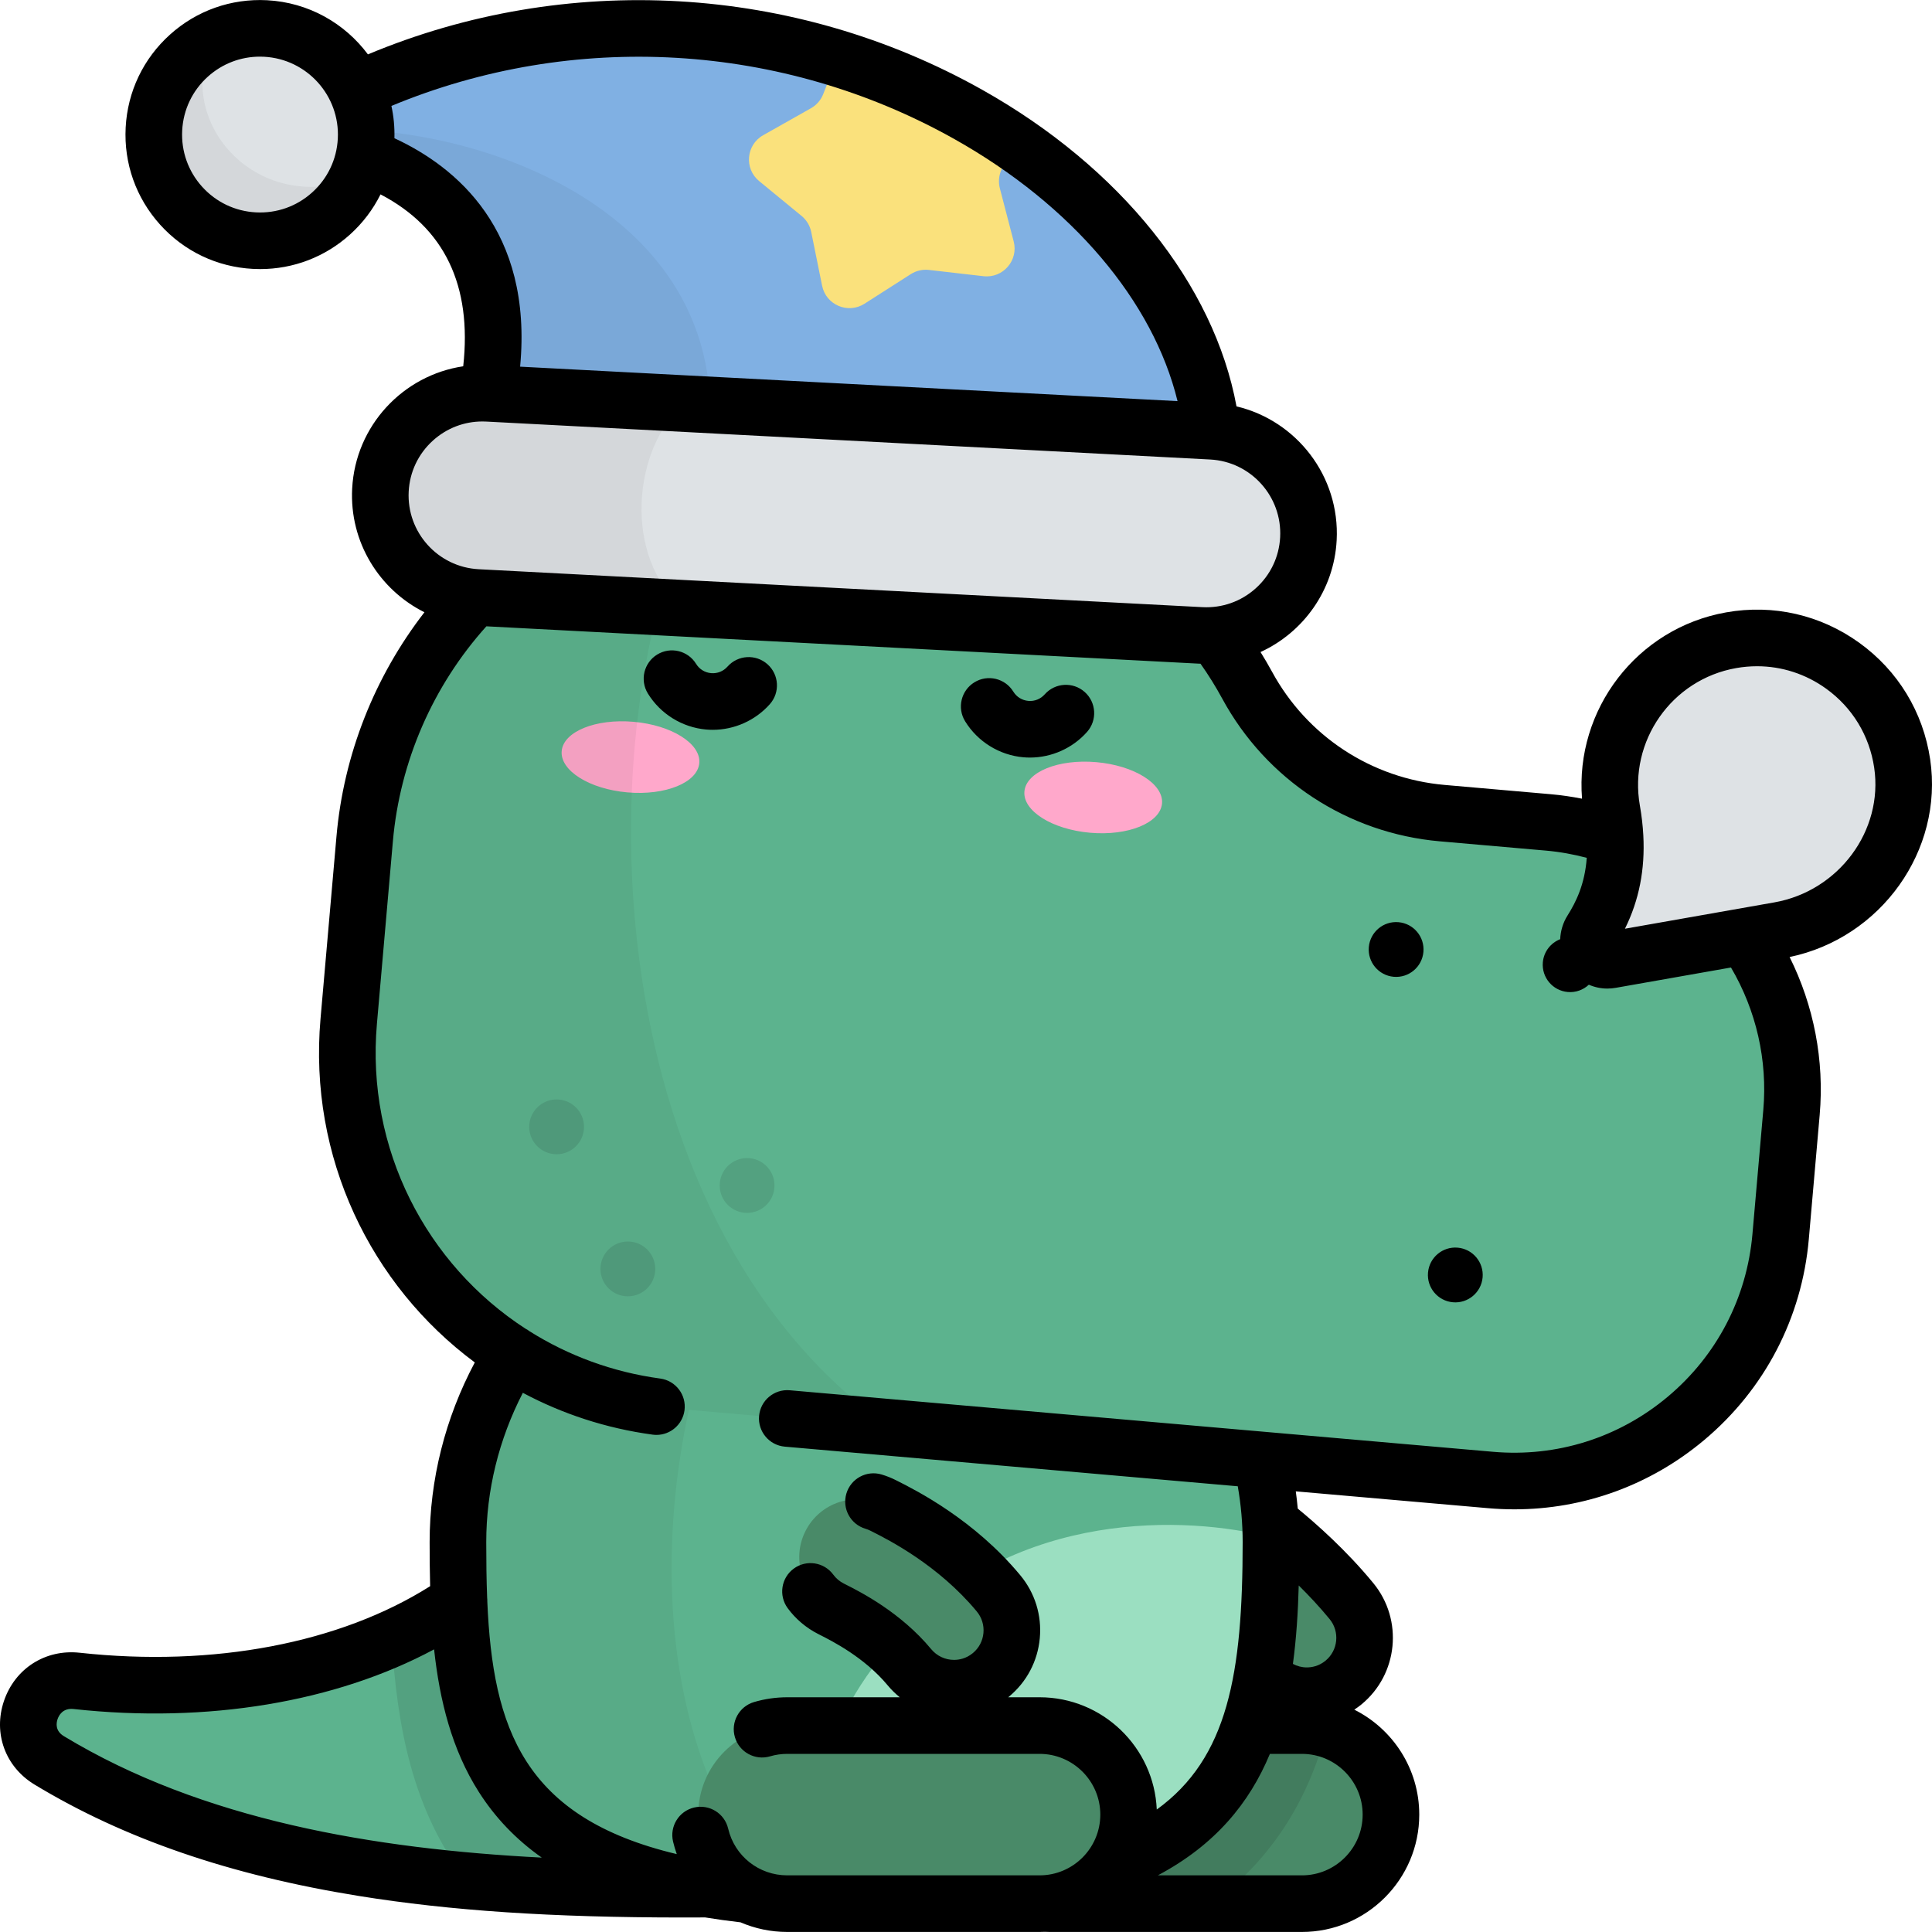 <?xml version="1.0" encoding="iso-8859-1"?>
<!-- Generator: Adobe Illustrator 19.0.0, SVG Export Plug-In . SVG Version: 6.00 Build 0)  -->
<svg version="1.1" id="Capa_1" xmlns="http://www.w3.org/2000/svg" xmlns:xlink="http://www.w3.org/1999/xlink" x="0px" y="0px"
	 viewBox="0 0 512.001 512.001" style="enable-background:new 0 0 512.001 512.001;" xml:space="preserve">
<path style="fill:#498A68;" d="M345.023,504.488h-66.858c-13.032,0-23.597-10.564-23.597-23.597
	c0-13.032,10.564-23.597,23.597-23.597h66.858c13.032,0,23.597,10.564,23.597,23.597
	C368.619,493.924,358.054,504.488,345.023,504.488z"/>
<path style="opacity:0.1;enable-background:new    ;" d="M345.023,457.295h-66.858c-13.032,0-23.597,10.564-23.597,23.597
	c0,13.032,10.564,23.597,23.597,23.597h42.933c4.987-3.65,9.421-7.752,13.329-12.324c8.752-10.241,14.032-21.765,17.21-33.911
	C349.537,457.64,347.322,457.295,345.023,457.295z"/>
<path style="fill:#498A68;" d="M346.312,449.385c-4.434,0-8.831-1.912-11.864-5.607c-7.538-9.184-17.34-16.751-20.057-18.468
	c-7.161-4.526-9.297-13.999-4.771-21.16c4.526-7.161,13.998-9.298,21.16-4.771c5.552,3.509,17.895,13.381,27.379,24.936
	c5.374,6.548,4.424,16.212-2.123,21.587C353.182,448.243,349.736,449.385,346.312,449.385z"/>
<path style="fill:#5CB38E;" d="M228.125,499.919c-71.555,1.697-153.901,3.649-215.097-33.408
	c-10.472-6.341-4.883-22.39,7.287-21.058c47.89,5.241,87.703-7.862,110.101-28.089L228.125,499.919z"/>
<path style="opacity:0.1;enable-background:new    ;" d="M103.809,434.243c1.34,22.833,5.388,45.559,19.924,64.191
	c34.976,3.131,70.868,2.28,104.391,1.485l-97.709-82.555C123.236,423.847,114.26,429.593,103.809,434.243z"/>
<path style="fill:#5CB38E;" d="M336.819,408.702c0,55.087-7.483,94.948-107.731,94.948s-107.731-39.86-107.731-94.948
	s48.233-99.744,107.731-99.744S336.819,353.615,336.819,408.702z"/>
<path style="fill:#9BDFC1;" d="M336.819,408.702c0-0.439-0.012-0.875-0.018-1.313c-22.439-5.759-66.947-7.433-97.918,25.482
	c-22.57,23.986-25.836,49.869-23.415,70.513c4.339,0.176,8.875,0.266,13.62,0.266C329.336,503.65,336.819,463.789,336.819,408.702z"
	/>
<path style="opacity:0.05;enable-background:new    ;" d="M208.636,310.761c-49.716,8.848-87.279,49.33-87.279,97.941
	c0,51.008,6.428,88.956,86.965,94.297C163.605,457.612,172.253,363.9,208.636,310.761z"/>
<path style="fill:#5CB38E;" d="M330.493,181.562L330.493,181.562c-15.902-29.317-45.452-48.7-78.677-51.606l-40.841-3.573
	c-58.065-5.08-109.254,37.872-114.334,95.937l-4.229,48.338c-4.559,52.113,33.99,98.054,86.104,102.613l216.502,18.942
	c39.039,3.415,73.455-25.463,76.871-64.502l2.878-32.898c3.415-39.038-25.464-73.455-64.502-76.871l-28.047-2.454
	C360.373,213.578,340.947,200.835,330.493,181.562z"/>
<g style="opacity:0.1;">
	<circle cx="147.509" cy="298.626" r="7.263"/>
	<circle cx="197.988" cy="314.165" r="7.263"/>
	<circle cx="166.388" cy="336.275" r="7.263"/>
</g>
<g>
	
		<ellipse transform="matrix(0.087 -0.996 0.996 0.087 -47.3 349.671)" style="fill:#FFA8CB;" cx="167.157" cy="200.646" rx="9.392" ry="18.307"/>
	
		<ellipse transform="matrix(-0.087 0.996 -0.996 -0.087 525.412 -58.738)" style="fill:#FFA8CB;" cx="289.617" cy="211.346" rx="9.392" ry="18.307"/>
</g>
<path style="opacity:0.05;enable-background:new    ;" d="M187.39,126.946c-47.752,6.526-86.372,45.336-90.75,95.374l-4.229,48.338
	c-4.559,52.113,33.99,98.054,86.104,102.613l57.257,5.009C156.63,322.468,154.164,187.865,187.39,126.946z"/>
<path style="fill:#DEE2E5;" d="M318.27,168.394l-191.816-10.053c-14.942-0.783-26.42-13.531-25.637-28.472l0,0
	c0.783-14.942,13.531-26.42,28.473-25.637l191.816,10.053c14.942,0.783,26.42,13.531,25.637,28.473l0,0
	C345.96,157.699,333.212,169.177,318.27,168.394z"/>
<path style="opacity:0.05;enable-background:new    ;" d="M181.264,106.957l-51.974-2.724
	c-14.942-0.783-27.689,10.695-28.473,25.637l0,0c-0.783,14.942,10.695,27.69,25.637,28.473l54.617,2.863
	C164.979,147.547,167.657,118.837,181.264,106.957z"/>
<path style="fill:#80B0E3;" d="M321.106,114.286c-9.039-78.945-141-147.785-249.523-77.767
	c21.419,0.718,67.749,12.392,57.706,67.714L321.106,114.286z"/>
<path style="opacity:0.05;enable-background:new    ;" d="M129.29,104.233l58.922,3.088C186.239,44.878,103.511,27.5,71.584,36.518
	C93.003,37.236,139.333,48.911,129.29,104.233z"/>
<circle style="fill:#DEE2E5;" cx="68.902" cy="35.661" r="28.15"/>
<path style="opacity:0.05;enable-background:new    ;" d="M56.549,10.368c-8.88,4.347-15.203,13.246-15.757,23.82
	c-0.814,15.525,11.112,28.77,26.637,29.583c11.897,0.623,22.447-6.238,27.098-16.464C67.169,57.33,45.626,31.276,56.549,10.368z"/>
<path style="fill:#FAE17C;" d="M201.186,47.992l11.24,9.232c1.315,1.08,2.217,2.58,2.555,4.247l2.888,14.256
	c1.032,5.094,6.856,7.563,11.235,4.763l12.254-7.837c1.433-0.917,3.139-1.311,4.829-1.117l14.451,1.659
	c5.163,0.593,9.311-4.184,8.001-9.213l-3.667-14.076c-0.429-1.646-0.277-3.39,0.43-4.938l3.274-7.167
	c-13.783-9.383-29.636-17.041-46.809-22.312l-3.704,9.452c-0.621,1.584-1.769,2.906-3.25,3.742l-12.666,7.151
	C197.719,38.391,197.17,44.693,201.186,47.992z"/>
<path style="fill:#498A68;" d="M252.826,447.387c-4.407,0-8.781-1.89-11.814-5.547c-7.131-8.598-16.746-13.455-20.365-15.283
	l-0.435-0.221c-7.554-3.832-10.572-13.063-6.74-20.617c3.833-7.554,13.064-10.572,20.618-6.739l0.389,0.196
	c4.684,2.366,18.936,9.565,30.145,23.081c5.408,6.52,4.506,16.189-2.015,21.597C259.746,446.229,256.275,447.387,252.826,447.387z"
	/>
<path style="fill:#DEE2E5;" d="M471.527,246.528l-44.623,7.868c-4.379,0.772-7.527-4.016-5.153-7.776
	c4.403-6.975,8.115-16.708,5.449-31.83c-3.682-20.881,10.411-41.39,31.598-45.126c21.545-3.799,42.073,10.895,45.301,32.678
	C507.209,223.337,492.429,242.842,471.527,246.528z"/>
<path style="fill:#498A68;" d="M275.494,504.488h-66.858c-13.032,0-23.597-10.564-23.597-23.597
	c0-13.032,10.564-23.597,23.597-23.597h66.858c13.032,0,23.597,10.564,23.597,23.597
	C299.09,493.924,288.526,504.488,275.494,504.488z"/>
<path d="M511.516,201.241c-1.857-12.529-8.529-23.503-18.79-30.899c-10.263-7.398-22.778-10.263-35.232-8.066
	c-23.743,4.187-40.107,25.821-38.24,49.384c-2.753-0.541-5.535-0.945-8.337-1.19l-28.048-2.454
	c-19.389-1.696-36.503-12.922-45.784-30.032c-0.952-1.756-1.976-3.48-3.031-5.187c11.332-5.198,19.481-16.36,20.178-29.649
	c0.886-16.924-10.611-31.675-26.544-35.456c-5.962-32.289-30.745-63.312-67.388-83.9C210.415-4.232,150.059-7.591,97.504,14.412
	C91.383,6.186,81.784,0.639,70.768,0.061C61.265-0.43,52.125,2.797,45.049,9.169S33.801,24.286,33.303,33.795
	c-0.499,9.509,2.736,18.643,9.107,25.719c6.372,7.076,15.117,11.248,24.626,11.746c0.638,0.033,1.275,0.05,1.91,0.05
	c8.816,0,17.209-3.214,23.81-9.158c3.396-3.058,6.114-6.666,8.087-10.639c16.932,8.833,24.286,24.113,21.915,45.556
	c-15.925,2.37-28.555,15.717-29.43,32.406c-0.742,14.17,7.198,26.819,19.153,32.781c-13.226,17.07-21.418,37.757-23.313,59.408
	l-4.229,48.337c-3.207,36.654,13.268,70.567,40.887,91.06c-7.85,14.736-11.97,31.064-11.97,47.639c0,3.866,0.03,7.761,0.133,11.655
	c-23.869,15.097-57.42,21.52-92.86,17.64c-9.08-0.99-17.154,4.143-20.082,12.783c-2.9,8.558,0.353,17.458,8.094,22.146
	c23.733,14.372,51.82,24.026,85.867,29.514c24.392,3.932,51.148,5.719,86.079,5.719c1.902,0,3.84-0.007,5.792-0.017
	c3.011,0.493,6.131,0.924,9.359,1.296c3.815,1.647,8.01,2.553,12.397,2.553h66.858c0.467,0,0.931-0.015,1.393-0.035
	c0.425,0.017,0.849,0.035,1.278,0.035h66.858c17.147,0,31.096-13.95,31.096-31.097c0-12.16-7.02-22.706-17.216-27.815
	c0.649-0.43,1.285-0.882,1.89-1.379c9.733-7.99,11.151-22.409,3.162-32.142c-7.145-8.705-15.208-15.81-20.032-19.758
	c-0.136-1.529-0.317-3.053-0.523-4.573l50.962,4.459c2.333,0.204,4.658,0.305,6.973,0.305c18.396,0,36.036-6.397,50.296-18.362
	c16.054-13.471,25.901-32.386,27.728-53.263l2.878-32.897c1.265-14.462-1.55-28.966-7.969-41.844
	C498.472,248.578,515.096,225.402,511.516,201.241z M89.523,36.741c-0.289,5.508-2.705,10.574-6.804,14.265
	c-4.099,3.69-9.385,5.564-14.897,5.275c-5.508-0.289-10.574-2.705-14.265-6.804c-3.69-4.099-5.563-9.389-5.275-14.897
	s2.705-10.574,6.804-14.265c3.823-3.442,8.684-5.304,13.791-5.304c0.367,0,0.736,0.009,1.106,0.029
	C81.353,15.636,90.119,25.371,89.523,36.741z M104.526,36.63c0.081-2.936-0.197-5.803-0.798-8.558
	c48.209-20.031,103.503-16.888,149.226,8.8c31.168,17.51,52.657,42.965,59.109,69.43l-174.226-9.131
	C141.253,60.891,120.755,44.141,104.526,36.63z M108.307,130.261c0.274-5.226,2.566-10.033,6.455-13.534
	c3.628-3.267,8.24-5.033,13.086-5.033c0.349,0,0.699,0.009,1.049,0.027l191.816,10.053c10.788,0.565,19.104,9.802,18.54,20.59
	c-0.274,5.226-2.566,10.033-6.456,13.534c-3.889,3.501-8.915,5.279-14.135,5.005l-191.807-10.052c-0.003,0-0.006-0.001-0.009-0.001
	l-0.025-0.002C116.046,150.271,107.742,141.041,108.307,130.261z M16.913,460.094c-2.298-1.392-2.025-3.417-1.658-4.501
	c0.31-0.913,1.338-3,4.244-2.686c35.49,3.884,69.536-1.851,95.541-15.808c1.47,13.559,4.72,26.575,11.822,37.738
	c4.351,6.84,9.877,12.634,16.71,17.45C99.188,489.998,53.677,482.358,16.913,460.094z M361.119,480.892
	c0,8.876-7.221,16.097-16.097,16.097h-38.183c15.205-8.069,24.293-19.184,29.697-32.193h8.488
	C353.898,464.795,361.119,472.016,361.119,480.892z M344.179,420.168c2.697,2.658,5.515,5.656,8.182,8.905
	c2.742,3.341,2.255,8.29-1.084,11.032c-1.793,1.472-3.689,1.78-4.965,1.78c-1.3,0-2.556-0.333-3.676-0.931
	C343.546,434.244,343.984,427.28,344.179,420.168z M467.294,294.159l-2.879,32.897c-1.477,16.886-9.441,32.185-22.426,43.08
	c-12.985,10.895-29.439,16.081-46.319,14.605l-186.38-16.306c-4.134-0.355-7.764,2.691-8.125,6.818
	c-0.361,4.126,2.691,7.764,6.818,8.125l120.04,10.502c0.859,4.891,1.297,9.856,1.297,14.822c0,34.91-3.901,57.191-22.763,70.848
	c-0.706-16.526-14.366-29.755-31.063-29.755h-8.32c0.072-0.059,0.15-0.109,0.222-0.168c4.696-3.894,7.594-9.384,8.16-15.458
	c0.567-6.074-1.266-12.005-5.16-16.7c-12.207-14.719-27.508-22.448-32.536-24.988l-0.375-0.189c-1.24-0.629-2.54-1.147-3.864-1.539
	c-3.972-1.176-8.145,1.09-9.32,5.063c-1.176,3.972,1.091,8.145,5.063,9.32c0.454,0.135,0.903,0.314,1.347,0.539l0.388,0.196
	c4.338,2.191,17.54,8.86,27.753,21.175c1.336,1.611,1.965,3.646,1.771,5.731c-0.194,2.084-1.189,3.969-2.801,5.306
	c-1.798,1.492-3.708,1.805-4.994,1.805c-2.346,0-4.548-1.033-6.042-2.835c-8.126-9.799-18.754-15.168-22.745-17.184l-0.435-0.221
	c-1.11-0.564-2.042-1.351-2.769-2.341c-2.452-3.34-7.145-4.059-10.484-1.608c-3.339,2.451-4.059,7.145-1.608,10.484
	c2.101,2.863,4.894,5.228,8.075,6.842l0.448,0.228c3.238,1.636,11.839,5.981,17.972,13.375c0.973,1.173,2.053,2.228,3.214,3.168
	h-29.816c-2.994,0-5.957,0.426-8.806,1.266c-3.973,1.172-6.244,5.343-5.072,9.315c1.172,3.974,5.344,6.242,9.315,5.072
	c1.471-0.434,3.006-0.654,4.563-0.654h66.858c8.876,0,16.097,7.221,16.097,16.097c0,8.876-7.221,16.097-16.097,16.097h-66.858
	c-7.511,0-13.955-5.095-15.67-12.391c-0.948-4.032-4.984-6.532-9.018-5.584c-4.032,0.948-6.532,4.985-5.584,9.018
	c0.268,1.139,0.601,2.247,0.985,3.328c-40.572-9.66-48.766-33.299-50.21-66.937c0.006-0.333-0.004-0.667-0.042-1
	c-0.183-4.717-0.24-9.627-0.24-14.721c0-13.737,3.343-27.283,9.699-39.589c10.434,5.565,22.01,9.403,34.398,11.084
	c0.342,0.046,0.682,0.069,1.018,0.069c3.694-0.001,6.912-2.73,7.423-6.493c0.557-4.104-2.319-7.883-6.424-8.44
	c-12.695-1.722-24.383-6.106-34.587-12.504c-0.19-0.146-0.387-0.285-0.594-0.415c-0.173-0.108-0.351-0.202-0.529-0.295
	c-26.247-17.023-42.282-47.592-39.376-80.807l4.229-48.337c1.851-21.158,10.625-41.259,24.78-56.994l188.986,9.904
	c0.09,0.005,0.179,0.003,0.268,0.007c2.101,2.97,4.03,6.068,5.754,9.247c11.688,21.548,33.243,35.686,57.662,37.822l28.048,2.454
	c3.686,0.322,7.331,0.972,10.892,1.922c-0.499,6.958-2.837,11.706-5.093,15.28c-1.216,1.926-1.858,4.096-1.942,6.28
	c-2.492,0.973-4.354,3.284-4.603,6.129c-0.35,3.996,2.607,7.519,6.603,7.869c2.136,0.187,4.131-0.577,5.584-1.932
	c1.527,0.656,3.18,1.02,4.894,1.02c0.746,0,1.503-0.065,2.262-0.199l30.517-5.381C465.41,267.739,468.448,280.97,467.294,294.159z
	 M470.225,239.141l-39.599,6.983c3.749-7.549,5.354-15.724,4.872-24.728c0-0.001,0-0.001,0-0.002
	c-0.137-2.568-0.435-5.199-0.913-7.908c-3.012-17.081,8.434-33.425,25.514-36.437c1.852-0.327,3.704-0.488,5.544-0.488
	c6.537,0,12.89,2.04,18.314,5.95c6.946,5.007,11.465,12.44,12.723,20.929C499.15,220.118,487.282,236.134,470.225,239.141z
	 M386.306,330.645c-3.996-0.35-7.519,2.607-7.869,6.603c-0.35,3.996,2.606,7.519,6.603,7.869c3.996,0.35,7.519-2.606,7.869-6.602
	C393.258,334.517,390.302,330.995,386.306,330.645z M203.382,176.025c-3.099-2.75-7.838-2.466-10.588,0.631
	c-1.107,1.247-2.685,1.879-4.346,1.734c-1.655-0.145-3.105-1.042-3.978-2.462c-2.169-3.528-6.788-4.63-10.317-2.461
	c-3.528,2.169-4.63,6.789-2.461,10.317c3.335,5.424,9.11,8.994,15.449,9.549c0.581,0.051,1.16,0.076,1.738,0.076
	c5.737,0,11.294-2.47,15.134-6.796C206.762,183.514,206.479,178.774,203.382,176.025z M287.449,183.379
	c-3.098-2.749-7.839-2.465-10.588,0.632c-1.106,1.247-2.689,1.881-4.345,1.734c-1.655-0.145-3.105-1.042-3.978-2.462
	c-2.169-3.528-6.789-4.63-10.317-2.461c-3.528,2.169-4.63,6.789-2.461,10.317c3.335,5.424,9.11,8.994,15.449,9.549
	c0.581,0.051,1.16,0.076,1.738,0.076c5.737,0,11.295-2.47,15.134-6.797C290.828,190.867,290.546,186.127,287.449,183.379z
	 M370.62,244.389c-3.996-0.35-7.519,2.606-7.869,6.603c-0.35,3.996,2.607,7.519,6.603,7.869c3.996,0.35,7.519-2.607,7.869-6.603
	C377.572,248.261,374.616,244.738,370.62,244.389z"/>
<g>
</g>
<g>
</g>
<g>
</g>
<g>
</g>
<g>
</g>
<g>
</g>
<g>
</g>
<g>
</g>
<g>
</g>
<g>
</g>
<g>
</g>
<g>
</g>
<g>
</g>
<g>
</g>
<g>
</g>
</svg>
